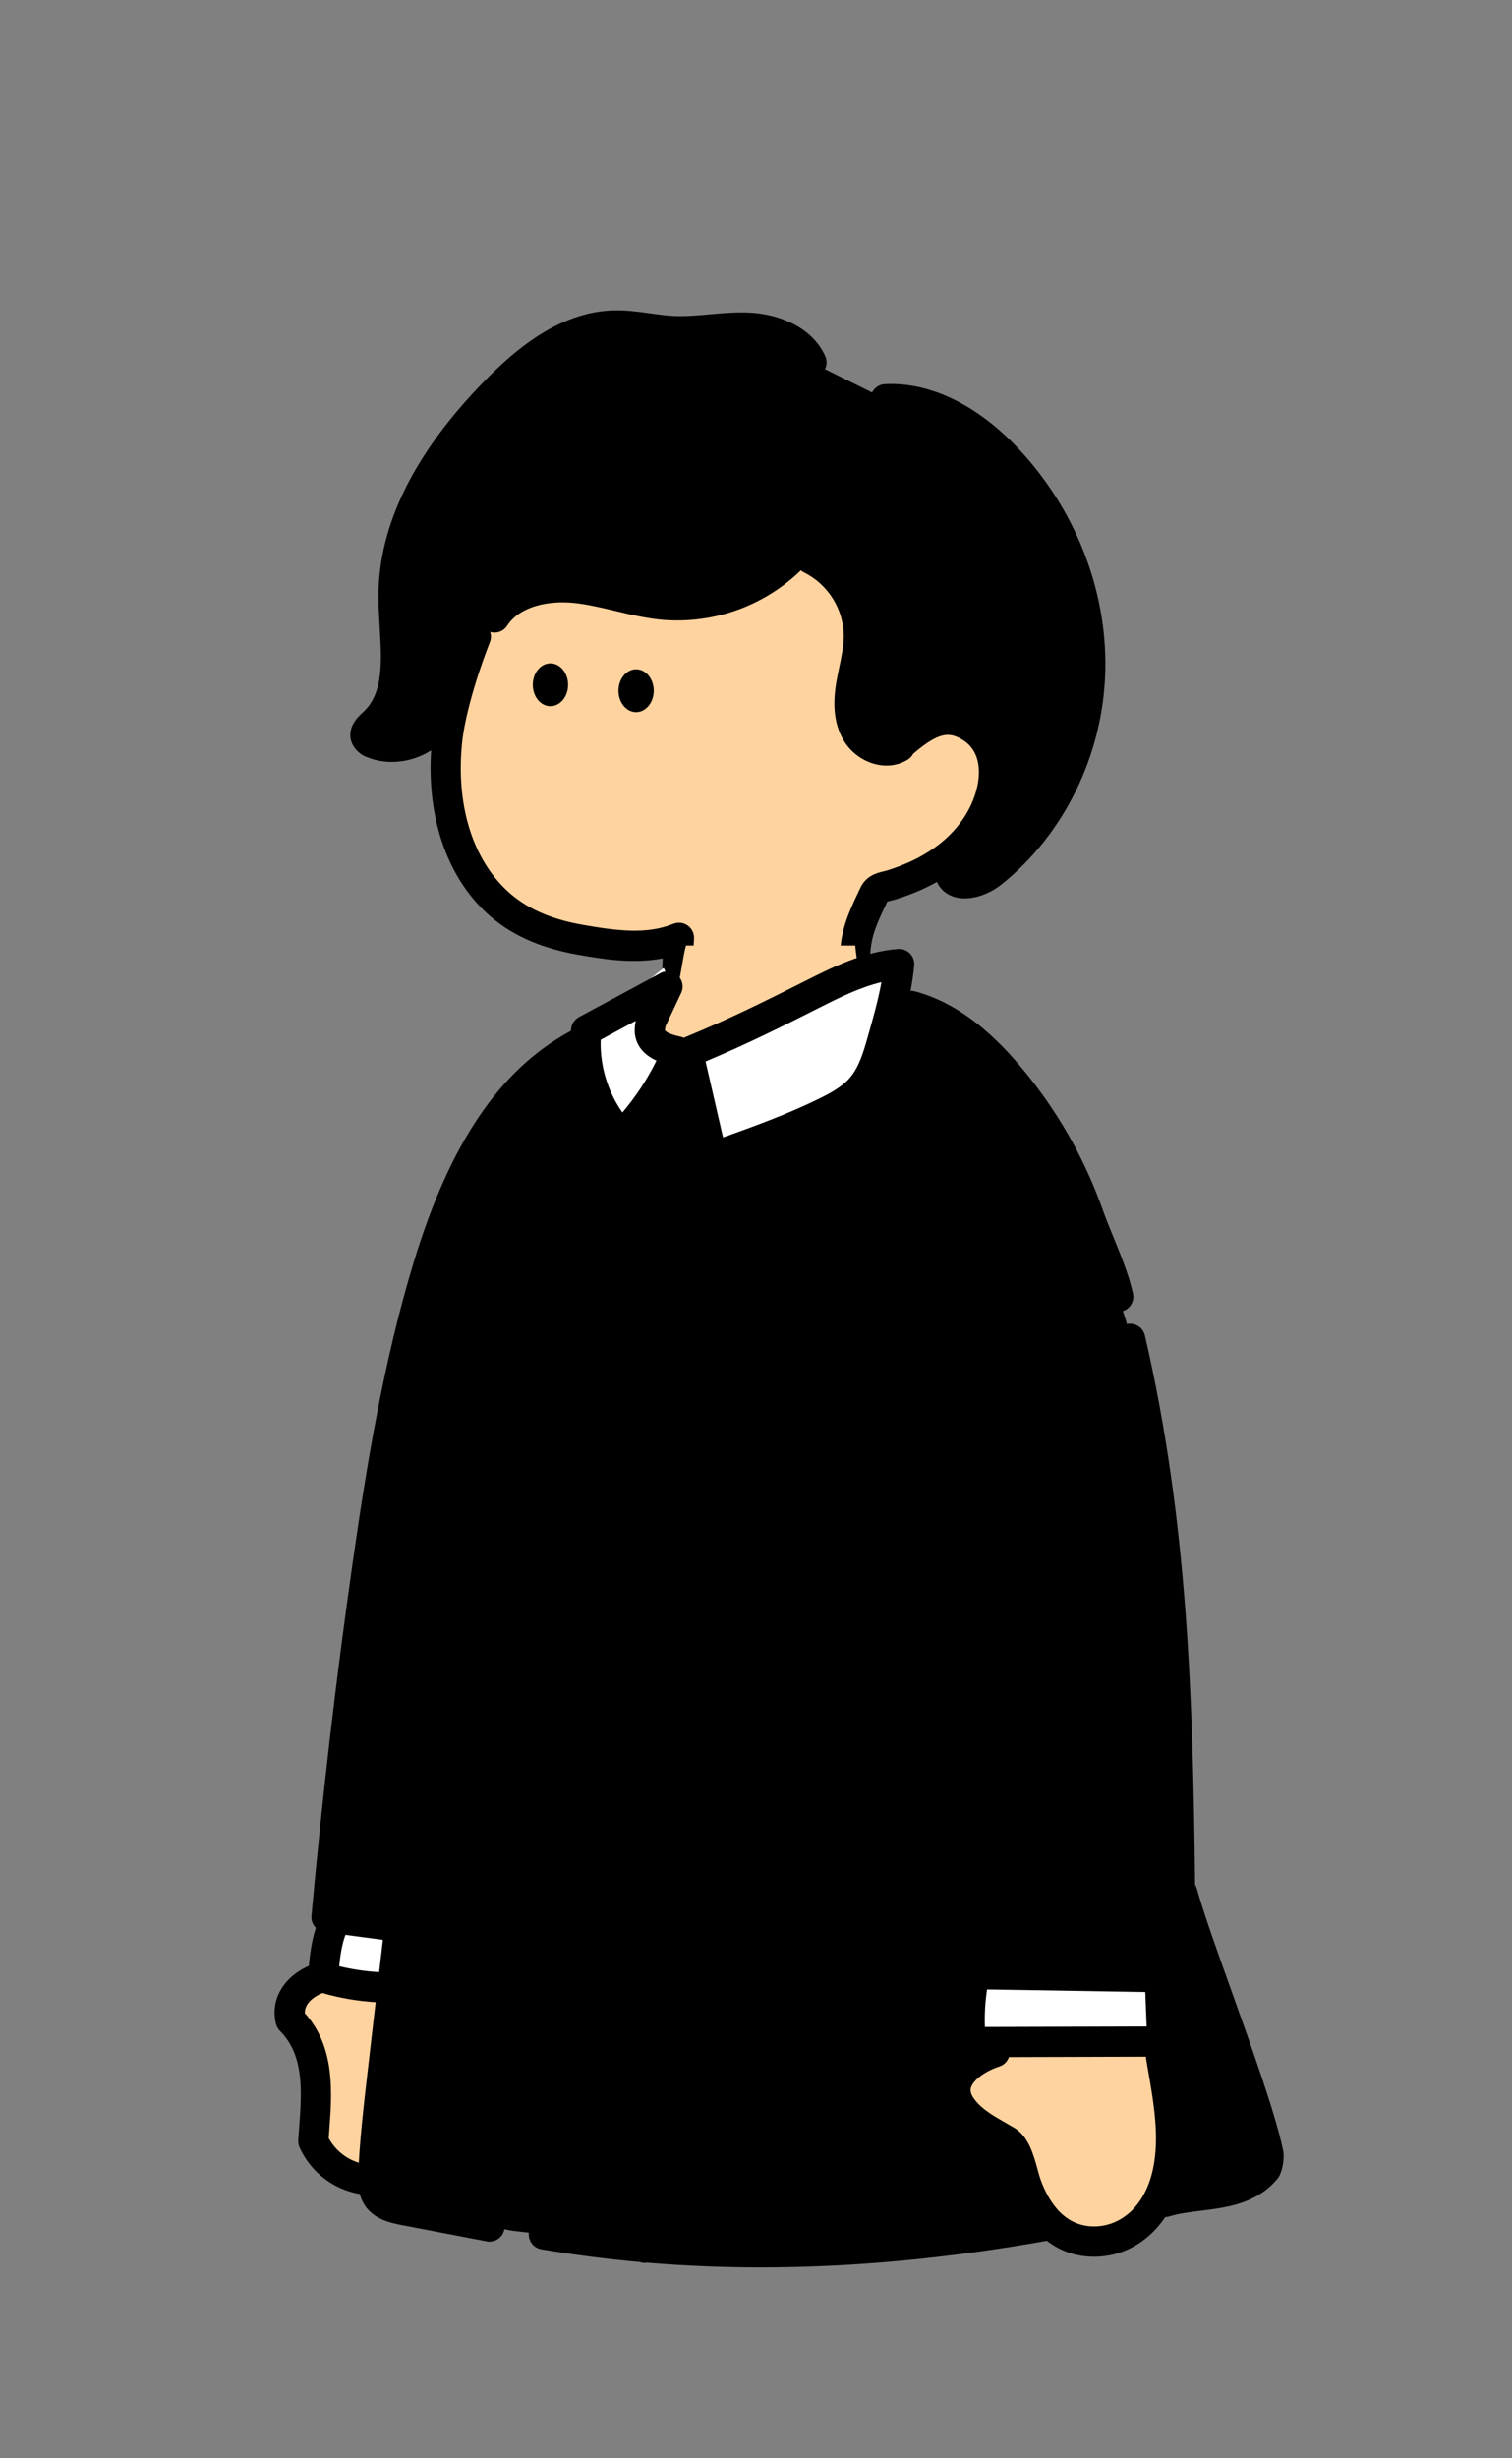 <svg width="160" height="260" viewBox="0 0 160 260" fill="none" xmlns="http://www.w3.org/2000/svg">
<rect x="0" y="0" width="160" height="260" fill="#808080" stroke="none"/>
<path d="M100.533 92.431C101.067 94.069 103.563 93.429 104.915 92.357C111.357 87.245 115.187 79.098 115.373 70.874C115.56 62.65 112.203 54.471 106.557 48.49C103.184 44.919 98.635 41.981 93.731 42.231L85.867 38.333C84.776 35.909 81.893 34.797 79.24 34.669C76.587 34.541 73.933 35.143 71.28 35.023C69.165 34.927 67.08 34.375 64.965 34.434C60.051 34.567 55.843 37.917 52.405 41.434C46.627 47.346 41.635 54.813 41.651 63.082C41.651 67.77 42.984 73.327 39.517 76.49C39.069 76.901 38.501 77.423 38.717 77.991C38.795 78.141 38.899 78.274 39.029 78.381C39.16 78.487 39.309 78.567 39.469 78.613C42.368 79.789 46.083 78.111 47.115 75.146L52.336 65.295C54.085 62.629 57.707 61.845 60.883 62.17C64.059 62.495 67.104 63.674 70.285 63.959C72.845 64.167 75.421 63.799 77.821 62.882C80.221 61.965 82.384 60.517 84.152 58.65L85.752 59.082C87.283 59.839 88.573 61.01 89.48 62.458C90.384 63.909 90.869 65.581 90.877 67.29C90.861 69.042 90.344 70.743 90.056 72.474C89.768 74.205 89.771 76.087 90.696 77.575C91.621 79.063 93.728 79.911 95.208 78.97" fill="black"/>
<path d="M90.559 104.368C90.252 100.72 90.962 97.872 92.548 94.571C92.906 93.824 93.682 93.832 94.447 93.589C95.124 93.376 95.796 93.131 96.452 92.853C97.788 92.299 99.05 91.581 100.212 90.72C102.511 88.984 104.3 86.547 104.975 83.72C105.586 81.157 105.156 78.107 102.295 76.664C100.29 75.651 98.49 76.011 95.431 78.699L95.215 78.984C93.735 79.925 91.626 79.08 90.703 77.589C89.78 76.099 89.783 74.219 90.063 72.488C90.343 70.757 90.863 69.056 90.884 67.304C90.876 65.595 90.391 63.923 89.487 62.472C88.583 61.021 87.292 59.853 85.759 59.096L84.159 58.664C82.391 60.531 80.228 61.976 77.828 62.896C75.428 63.816 72.852 64.184 70.292 63.973C67.111 63.688 64.066 62.512 60.89 62.184C57.714 61.856 54.092 62.637 52.343 65.309L50.666 66.931C49.066 69.331 48.799 72.264 47.999 75.197C47.999 76.04 44.756 87.421 52.266 94.931C54.932 97.597 58.399 98.664 61.999 99.464C65.228 99.963 68.756 100.464 71.866 99.197C71.687 101.973 71.716 104.416 71.844 107.195" fill="#FFD39F"/>
<path fill-rule="evenodd" clip-rule="evenodd" d="M38.932 80.117C39.727 80.432 40.586 80.587 41.458 80.587C42.53 80.587 43.623 80.355 44.658 79.885C44.994 79.733 45.316 79.559 45.622 79.366C45.169 86.422 47.267 92.625 51.471 96.541C53.906 98.805 57.066 100.253 61.133 100.971C63.65 101.411 66.914 101.979 70.119 101.36C70.066 102.648 70.085 103.592 70.17 105.469C70.21 106.328 70.917 106.997 71.767 106.997C71.794 106.997 71.818 106.997 71.845 106.987C72.727 106.947 73.41 106.197 73.37 105.315C73.242 102.563 73.271 101.971 73.442 99.288C73.477 98.739 73.226 98.208 72.778 97.888C72.33 97.568 71.749 97.499 71.239 97.707C68.426 98.856 65.247 98.437 61.685 97.816C58.199 97.203 55.647 96.053 53.653 94.197C49.922 90.725 48.199 84.947 48.922 78.347C49.141 76.371 50.021 72.592 51.839 67.915C51.979 67.554 51.98 67.174 51.867 66.833C52.02 66.879 52.177 66.902 52.333 66.902C52.856 66.902 53.365 66.649 53.669 66.177C55.088 64.014 58.24 63.513 60.714 63.766C62.148 63.912 63.563 64.249 65.061 64.606L65.061 64.606L65.098 64.614C66.717 65.001 68.394 65.401 70.149 65.558C72.933 65.785 75.781 65.377 78.389 64.38C80.747 63.478 82.929 62.083 84.745 60.326C84.837 60.403 84.94 60.47 85.053 60.525C86.32 61.152 87.383 62.117 88.133 63.315C88.879 64.515 89.279 65.896 89.287 67.285C89.279 68.328 89.055 69.397 88.818 70.528L88.807 70.581C88.696 71.111 88.58 71.661 88.487 72.221C88.061 74.781 88.341 76.813 89.346 78.429C90.096 79.632 91.368 80.539 92.751 80.853C93.106 80.933 93.461 80.973 93.81 80.973C94.624 80.973 95.405 80.755 96.077 80.331C96.319 80.176 96.506 79.967 96.632 79.729C99.431 77.314 100.479 77.532 101.548 78.073C104.047 79.335 103.663 82.167 103.38 83.332C102.831 85.644 101.348 87.809 99.22 89.417C98.164 90.201 97.015 90.855 95.791 91.361C95.185 91.617 94.559 91.847 93.924 92.047C93.827 92.078 93.719 92.105 93.604 92.133L93.604 92.133L93.511 92.156C92.823 92.321 91.673 92.599 91.065 93.86C89.407 97.313 88.625 99.153 88.964 103.169C89.033 104.004 89.735 104.636 90.556 104.636C90.601 104.636 90.647 104.633 90.695 104.623C91.575 104.551 92.228 103.775 92.153 102.895C91.887 99.759 92.361 98.556 93.895 95.356C93.97 95.331 94.078 95.305 94.176 95.281L94.176 95.281C94.206 95.274 94.235 95.267 94.263 95.26C94.449 95.215 94.663 95.161 94.884 95.092C95.612 94.865 96.335 94.599 97.025 94.308C97.749 94.008 98.455 93.664 99.138 93.277C99.499 94.057 100.149 94.617 100.997 94.871C101.344 94.975 101.706 95.02 102.074 95.02C103.464 95.02 104.941 94.362 105.898 93.605C112.624 88.269 116.762 79.783 116.962 70.906C117.154 62.394 113.784 53.821 107.709 47.386C103.362 42.786 98.368 40.386 93.637 40.629C92.754 40.674 92.074 41.426 92.12 42.309C92.165 43.191 92.917 43.874 93.8 43.826C98.896 43.57 103.245 47.325 105.381 49.586C110.882 55.415 113.936 63.159 113.762 70.837C113.581 78.775 109.898 86.351 103.912 91.1C103.218 91.647 102.349 91.863 102.002 91.826C101.947 91.69 101.875 91.566 101.79 91.455C104.171 89.453 105.828 86.858 106.489 84.076C107.433 80.177 106.092 76.783 102.988 75.215C100.988 74.204 98.553 73.777 94.345 77.476C94.253 77.557 94.172 77.647 94.103 77.742C93.876 77.802 93.64 77.776 93.463 77.736C92.912 77.608 92.362 77.219 92.066 76.741C91.498 75.827 91.357 74.483 91.645 72.747C91.717 72.297 91.81 71.851 91.907 71.384L91.907 71.384L91.907 71.383L91.907 71.383L91.907 71.383L91.949 71.181C92.207 69.947 92.474 68.672 92.487 67.291C92.477 65.283 91.912 63.323 90.847 61.619C89.784 59.917 88.272 58.547 86.472 57.656C86.096 57.47 85.682 57.446 85.309 57.556C85.289 57.535 85.269 57.514 85.248 57.494C84.608 56.886 83.594 56.913 82.986 57.556C81.392 59.238 79.408 60.564 77.245 61.393C75.082 62.222 72.717 62.558 70.424 62.372C68.927 62.24 67.451 61.888 65.889 61.516L65.889 61.516L65.889 61.516L65.889 61.516L65.842 61.505C64.298 61.137 62.698 60.756 61.042 60.585C56.626 60.134 52.869 61.569 50.994 64.425C50.717 64.849 50.667 65.356 50.814 65.803C50.02 65.561 49.161 65.968 48.855 66.755C47.931 69.13 47.159 71.501 46.605 73.623C46.154 73.776 45.776 74.129 45.607 74.613C45.258 75.613 44.431 76.472 43.335 76.968C42.543 77.328 41.703 77.456 40.927 77.349C43.863 74.355 43.604 69.981 43.375 66.104C43.311 65.043 43.252 64.04 43.252 63.072C43.239 56.459 46.706 49.552 53.551 42.547C56.228 39.808 60.327 36.154 65.012 36.026C66.09 35.997 67.191 36.149 68.359 36.312C69.279 36.44 70.231 36.571 71.21 36.616C72.634 36.68 74.034 36.554 75.383 36.432L75.408 36.43C76.714 36.313 77.948 36.203 79.164 36.261C81.151 36.357 83.572 37.123 84.41 38.984C84.772 39.789 85.719 40.149 86.524 39.786C87.33 39.424 87.69 38.477 87.327 37.672C85.898 34.493 82.252 33.208 79.319 33.066C77.881 32.998 76.475 33.124 75.116 33.246L75.095 33.248C73.794 33.365 72.564 33.474 71.354 33.421C70.539 33.385 69.719 33.271 68.851 33.151L68.796 33.144C67.551 32.971 66.263 32.792 64.922 32.829C59.074 32.986 54.324 37.173 51.26 40.309C43.807 47.933 40.036 55.594 40.05 63.075C40.05 64.084 40.11 65.129 40.169 66.144L40.178 66.293L40.178 66.299C40.391 69.918 40.593 73.337 38.436 75.304C37.892 75.803 36.62 76.971 37.223 78.555C37.242 78.611 37.266 78.664 37.292 78.715C37.468 79.058 37.711 79.36 38.01 79.608C38.284 79.837 38.594 80.008 38.932 80.117ZM60.113 72.425C60.113 73.677 59.278 74.692 58.247 74.692C57.216 74.692 56.38 73.677 56.38 72.425C56.38 71.173 57.216 70.159 58.247 70.159C59.278 70.159 60.113 71.173 60.113 72.425ZM69.181 73.053C69.181 74.305 68.345 75.32 67.314 75.32C66.283 75.32 65.447 74.305 65.447 73.053C65.447 71.802 66.283 70.787 67.314 70.787C68.345 70.787 69.181 71.802 69.181 73.053Z" fill="black"/>
<path d="M90.499 100C90.739 102.693 91.84 108.779 95.939 107.867L96.379 108.533C96.179 112.712 94.062 115.659 90.744 118.712C87.374 121.765 83.075 123.6 78.539 123.923C74.539 124.216 70.286 123.259 67.294 120.576C64.302 117.893 62.728 114.176 64.71 110.989H64.998C65.899 111.016 66.728 110.544 67.491 110.064C68.462 109.451 70.464 106.936 71.064 106.213C71.864 105.176 72.19 101.243 72.6 100H90.499V100Z" fill="#FFD39F"/>
<path d="M96.415 106.398C101.132 107.662 104.791 111.297 107.737 115.02C110.951 119.084 113.471 123.649 115.199 128.532C116.167 131.26 117.697 134.329 118.329 137.15L119.172 139.732C123.737 159.393 124.553 179.673 124.852 199.892L125.119 200.196C126.761 206.206 132.895 221.406 134.228 227.806C134.271 228.353 134.18 228.902 133.961 229.406C131.295 232.606 126.761 231.806 123.255 232.894L110.863 235.361C93.127 238.542 75.327 239.321 57.559 236.324L54.207 235.932L42.74 233.737C41.705 233.54 40.569 233.276 39.964 232.404C39.463 231.689 39.465 230.748 39.503 229.876C39.655 226.409 40.055 222.969 40.455 219.526L42.284 203.756H42.145C39.436 203.425 37.26 203.097 34.551 202.769C35.673 190.382 37.113 178.028 38.871 165.702C40.399 154.969 42.177 144.233 45.335 133.862C48.14 124.646 52.591 115.116 61.041 110.494L72.775 111.294L96.415 106.398Z" fill="black"/>
<path fill-rule="evenodd" clip-rule="evenodd" d="M33.158 226.472C34.225 228.872 36.812 230.496 39.497 230.6L41.692 208.824L33.692 209.243C31.825 209.939 30.225 211.539 30.758 213.672C33.869 216.783 33.544 221.183 33.252 225.136C33.219 225.588 33.186 226.035 33.158 226.472ZM101.852 222.602C99.692 219.754 103.017 216.813 105.585 215.984H122.647C122.721 216.423 122.8 216.878 122.881 217.345C123.536 221.103 124.325 225.634 123.583 229.216C122.815 232.93 120.3 236.373 116.257 236.64C112.289 236.896 109.863 234.098 108.617 230.677C108.491 230.332 108.375 229.909 108.252 229.458C107.89 228.136 107.461 226.569 106.508 226.002C106.223 225.833 105.934 225.668 105.644 225.503C104.25 224.706 102.843 223.903 101.852 222.602Z" fill="#FFD39F"/>
<path fill-rule="evenodd" clip-rule="evenodd" d="M75.356 122.402L72.801 111.314C77.946 109.206 81.84 107.245 85.721 105.289L85.847 105.226C88.801 103.736 91.852 102.218 95.153 101.965C94.905 104.703 94.155 107.345 93.405 109.985L93.382 110.064C92.879 111.832 92.345 113.642 91.153 115.032C90.145 116.208 88.748 116.976 87.356 117.656C83.497 119.542 79.434 120.97 75.38 122.394L75.38 122.394L75.356 122.402ZM68.948 107.934L70.054 103.982C70.348 104.228 70.726 103.188 70.23 102.374L62.03 108.988C61.833 111.004 62.065 113.038 62.716 114.958C63.366 116.878 64.417 118.636 65.798 120.118C68.294 117.545 70.286 114.524 71.665 111.214C70.438 110.956 68.958 110.444 68.777 109.201C68.748 108.772 68.804 108.34 68.948 107.934ZM103.085 208.999C102.663 211.039 102.525 213.125 102.669 215.202C102.663 215.322 102.679 215.442 102.722 215.554C102.765 215.666 102.829 215.77 102.911 215.858C103.079 215.959 103.277 216.005 103.471 215.983L121.605 215.933C121.879 215.954 122.154 215.903 122.405 215.789C122.917 215.498 122.957 214.789 122.938 214.189L122.746 209.274L103.085 208.999ZM34.185 209.148C34.346 207.161 34.519 205.121 35.375 203.321L42.026 203.942L41.183 210.214C38.812 210.198 36.455 209.838 34.185 209.148Z" fill="white"/>
<path fill-rule="evenodd" clip-rule="evenodd" d="M74.593 123.795C74.828 123.923 75.097 123.99 75.364 123.99C75.548 123.99 75.732 123.96 75.9 123.902C79.934 122.486 84.105 121.019 88.049 119.091C89.588 118.342 91.172 117.456 92.358 116.072C93.806 114.387 94.42 112.232 94.913 110.499L94.937 110.419L94.938 110.417C95.182 109.557 95.429 108.687 95.66 107.807C95.765 107.863 95.879 107.908 95.999 107.94C100.657 109.191 104.212 113.143 106.481 116.01C109.591 119.943 112.015 124.335 113.689 129.066C114.039 130.047 114.457 131.076 114.865 132.071C115.612 133.898 116.383 135.786 116.767 137.498C116.935 138.242 117.593 138.748 118.327 138.748C118.444 138.748 118.561 138.735 118.679 138.708C119.54 138.514 120.081 137.658 119.889 136.796C119.447 134.823 118.625 132.807 117.828 130.858L117.791 130.768C117.394 129.796 117.018 128.876 116.705 127.994C114.916 122.932 112.319 118.234 108.991 114.023C106.441 110.802 102.404 106.343 96.828 104.85C96.67 104.807 96.51 104.79 96.355 104.796C96.523 103.911 96.657 103.015 96.74 102.107C96.782 101.64 96.617 101.176 96.286 100.84C95.956 100.504 95.494 100.331 95.025 100.368C91.358 100.648 88.047 102.318 85.126 103.792L85.121 103.795L84.993 103.859L84.878 103.917L84.878 103.917C81.159 105.788 77.308 107.726 72.352 109.763C72.239 109.71 72.119 109.669 71.994 109.642C70.728 109.376 70.418 109.05 70.368 108.978C70.368 108.824 70.389 108.672 70.434 108.525L72.082 105.018C72.376 104.394 72.234 103.65 71.733 103.176C71.231 102.701 70.482 102.602 69.874 102.93L61.269 107.57C60.802 107.824 60.487 108.293 60.437 108.824C60.43 108.894 60.423 108.965 60.417 109.035C60.373 109.055 60.328 109.076 60.284 109.1C52.868 113.156 47.634 120.876 43.807 133.399C40.588 143.972 38.772 155.066 37.29 165.479C35.535 177.764 34.079 190.263 32.959 202.628C32.913 203.12 33.096 203.582 33.422 203.906C32.986 205.243 32.803 206.618 32.682 207.921C29.965 209.121 28.577 211.535 29.207 214.054C29.279 214.337 29.423 214.593 29.628 214.798C32.22 217.393 31.935 221.267 31.657 225.014L31.652 225.087L31.652 225.087L31.652 225.087L31.652 225.087C31.619 225.521 31.587 225.95 31.561 226.369C31.546 226.63 31.593 226.891 31.703 227.131C32.367 228.593 33.425 229.835 34.761 230.726C35.766 231.398 36.894 231.846 38.074 232.05C38.19 232.491 38.374 232.925 38.663 233.337C39.666 234.761 41.397 235.11 42.447 235.321L51.501 237.054C51.602 237.073 51.703 237.083 51.802 237.083C52.554 237.083 53.223 236.55 53.37 235.787C53.538 234.921 52.967 234.081 52.101 233.915L43.061 232.185C42.495 232.073 41.546 231.881 41.279 231.502C41.053 231.182 41.087 230.387 41.106 229.963C41.258 226.56 41.66 223.096 42.048 219.743L42.05 219.729L45.205 192.529L45.282 191.862L45.289 191.8C47.474 173.099 49.732 153.764 54.106 135.198C54.309 134.337 53.775 133.475 52.917 133.273C52.055 133.067 51.194 133.603 50.991 134.462C46.576 153.202 44.307 172.624 42.112 191.408L42.103 191.486L40.886 201.987C40.273 201.908 39.68 201.828 39.098 201.75L38.628 201.687C37.868 201.583 37.095 201.479 36.284 201.375C37.38 189.57 38.78 177.652 40.455 165.93C41.919 155.644 43.711 144.698 46.866 134.332C50.195 123.434 54.56 116.5 60.526 112.674C60.665 113.616 60.889 114.547 61.2 115.464C61.928 117.613 63.08 119.544 64.626 121.202C64.925 121.522 65.344 121.706 65.781 121.712H65.797C66.229 121.712 66.645 121.536 66.946 121.226C68.015 120.124 68.993 118.951 69.875 117.713L66.833 165.632L66.831 165.668C65.37 188.693 63.86 212.478 66.408 235.903C63.518 235.608 60.657 235.221 57.82 234.743C56.948 234.593 56.124 235.183 55.977 236.055C55.831 236.924 56.417 237.751 57.289 237.897C60.719 238.476 64.182 238.924 67.686 239.24C67.856 239.301 68.037 239.333 68.225 239.333C68.289 239.333 68.353 239.331 68.417 239.323C68.445 239.319 68.473 239.315 68.5 239.311C72.45 239.643 76.453 239.809 80.524 239.809C90.182 239.809 100.217 238.871 110.783 236.995C112.217 238.099 113.904 238.681 115.762 238.681C115.962 238.681 116.167 238.676 116.372 238.66C119.2 238.474 121.658 236.937 123.306 234.487C123.445 234.482 123.585 234.459 123.726 234.419C124.721 234.109 125.862 233.965 127.068 233.816C129.838 233.472 132.977 233.08 135.188 230.427C135.286 230.309 135.366 230.179 135.428 230.037C135.745 229.299 135.881 228.483 135.82 227.68C135.814 227.611 135.804 227.544 135.79 227.477C134.996 223.665 132.658 217.127 130.396 210.805L130.396 210.803C128.82 206.403 127.334 202.245 126.657 199.771C126.613 199.611 126.547 199.463 126.462 199.33C126.242 179.662 125.704 160.858 121.153 141.242C120.953 140.38 120.095 139.844 119.233 140.044C118.372 140.244 117.836 141.103 118.036 141.964C122.911 162.98 123.108 183.204 123.316 204.618C123.321 205.103 123.326 205.59 123.331 206.077L123.331 206.079L123.331 206.082C123.336 206.561 123.34 207.041 123.345 207.522L103.156 207.191C100.156 183.751 99.121 159.908 100.079 136.3C100.116 135.418 99.428 134.671 98.545 134.636C97.66 134.604 96.916 135.287 96.881 136.17C95.897 160.418 97.001 184.914 100.161 208.975C100.243 209.594 100.672 210.092 101.236 210.283C101.011 211.921 100.952 213.581 101.062 215.235C101.062 215.533 101.113 215.827 101.217 216.107C101.337 216.427 101.516 216.715 101.75 216.96C101.773 216.984 101.796 217.007 101.82 217.029C100.854 217.76 100.053 218.695 99.7 219.82C99.396 220.793 99.303 222.308 100.583 223.988C101.767 225.545 103.402 226.481 104.844 227.305C105.13 227.468 105.412 227.63 105.695 227.798C106.09 228.032 106.521 229.603 106.71 230.291L106.714 230.305C106.844 230.785 106.97 231.238 107.116 231.644C107.455 232.573 107.857 233.418 108.315 234.175C94.632 236.47 81.872 237.141 69.661 236.194C67.043 212.826 68.56 188.944 70.028 165.835L72.985 119.249L73.793 122.758C73.897 123.2 74.193 123.576 74.593 123.795ZM34.114 210.792C33.582 211.013 32.212 211.704 32.26 212.923C35.494 216.517 35.138 221.341 34.85 225.244L34.849 225.249C34.842 225.359 34.834 225.468 34.825 225.576L34.825 225.577C34.811 225.766 34.797 225.954 34.785 226.142C35.204 226.915 35.807 227.574 36.54 228.065C36.983 228.36 37.463 228.587 37.966 228.74C38.148 225.608 38.509 222.484 38.86 219.452L38.871 219.355L39.752 211.762C37.843 211.646 35.954 211.32 34.114 210.792ZM40.121 208.579L40.517 205.168C39.716 205.065 38.95 204.961 38.202 204.86L37.825 204.81L37.825 204.81L37.825 204.81L37.825 204.81L37.825 204.81C37.407 204.754 36.984 204.697 36.553 204.64C36.18 205.668 36.007 206.805 35.893 207.954C37.279 208.293 38.695 208.503 40.121 208.579ZM104.222 214.381C104.174 213.054 104.25 211.725 104.451 210.412L121.195 210.687L121.334 214.237C121.337 214.272 121.337 214.304 121.337 214.333V214.333L104.222 214.381ZM124.532 214.12L124.4 210.739L124.937 210.748H124.964C125.385 210.748 125.793 210.58 126.089 210.284C126.31 210.065 126.461 209.788 126.526 209.488C126.782 210.209 127.045 210.943 127.31 211.684L127.31 211.685L127.38 211.88L127.389 211.907L127.389 211.908C129.486 217.77 131.855 224.398 132.63 228.013C132.636 228.2 132.612 228.389 132.558 228.568C131.156 230.08 129.068 230.341 126.668 230.64C126.097 230.711 125.518 230.783 124.94 230.876C125.022 230.579 125.095 230.276 125.159 229.966C125.966 226.059 125.294 222.189 124.644 218.447L124.642 218.433C124.57 218.022 124.5 217.614 124.431 217.206C124.378 216.889 124.234 216.609 124.031 216.388C124.576 215.558 124.545 214.535 124.532 214.12ZM106.766 217.567L121.255 217.526C121.257 217.596 121.264 217.666 121.276 217.737C121.336 218.09 121.397 218.443 121.458 218.798L121.459 218.801L121.49 218.98L121.492 218.991C122.091 222.441 122.71 226.005 122.026 229.316C121.132 233.622 118.412 235.316 116.159 235.465C112.73 235.686 110.986 232.916 110.122 230.545C110.02 230.262 109.911 229.87 109.799 229.457L109.797 229.449C109.368 227.885 108.834 225.938 107.33 225.046C107.105 224.913 106.878 224.783 106.649 224.652L106.431 224.526L106.429 224.525C105.139 223.787 103.919 223.089 103.127 222.049C102.58 221.332 102.706 220.929 102.754 220.777C103.004 219.974 104.263 219.044 105.746 218.564C106.244 218.405 106.608 218.025 106.766 217.567ZM76.51 120.294L74.662 112.267C79.257 110.331 82.902 108.496 86.428 106.718L86.558 106.651C88.729 105.555 90.958 104.432 93.27 103.878C92.939 105.737 92.416 107.58 91.871 109.502L91.871 109.502L91.86 109.542L91.838 109.622C91.39 111.2 90.924 112.832 89.934 113.987C89.086 114.974 87.793 115.654 86.649 116.214C83.409 117.798 79.94 119.08 76.51 120.294ZM63.568 109.97C63.517 111.49 63.741 112.989 64.231 114.44C64.624 115.597 65.17 116.674 65.864 117.661C67.287 115.984 68.493 114.149 69.466 112.178C68.133 111.56 67.37 110.637 67.192 109.426L67.19 109.414L67.19 109.413C67.185 109.378 67.18 109.345 67.178 109.309C67.146 108.856 67.178 108.408 67.272 107.968L63.568 109.97Z" fill="black"/>
</svg>
